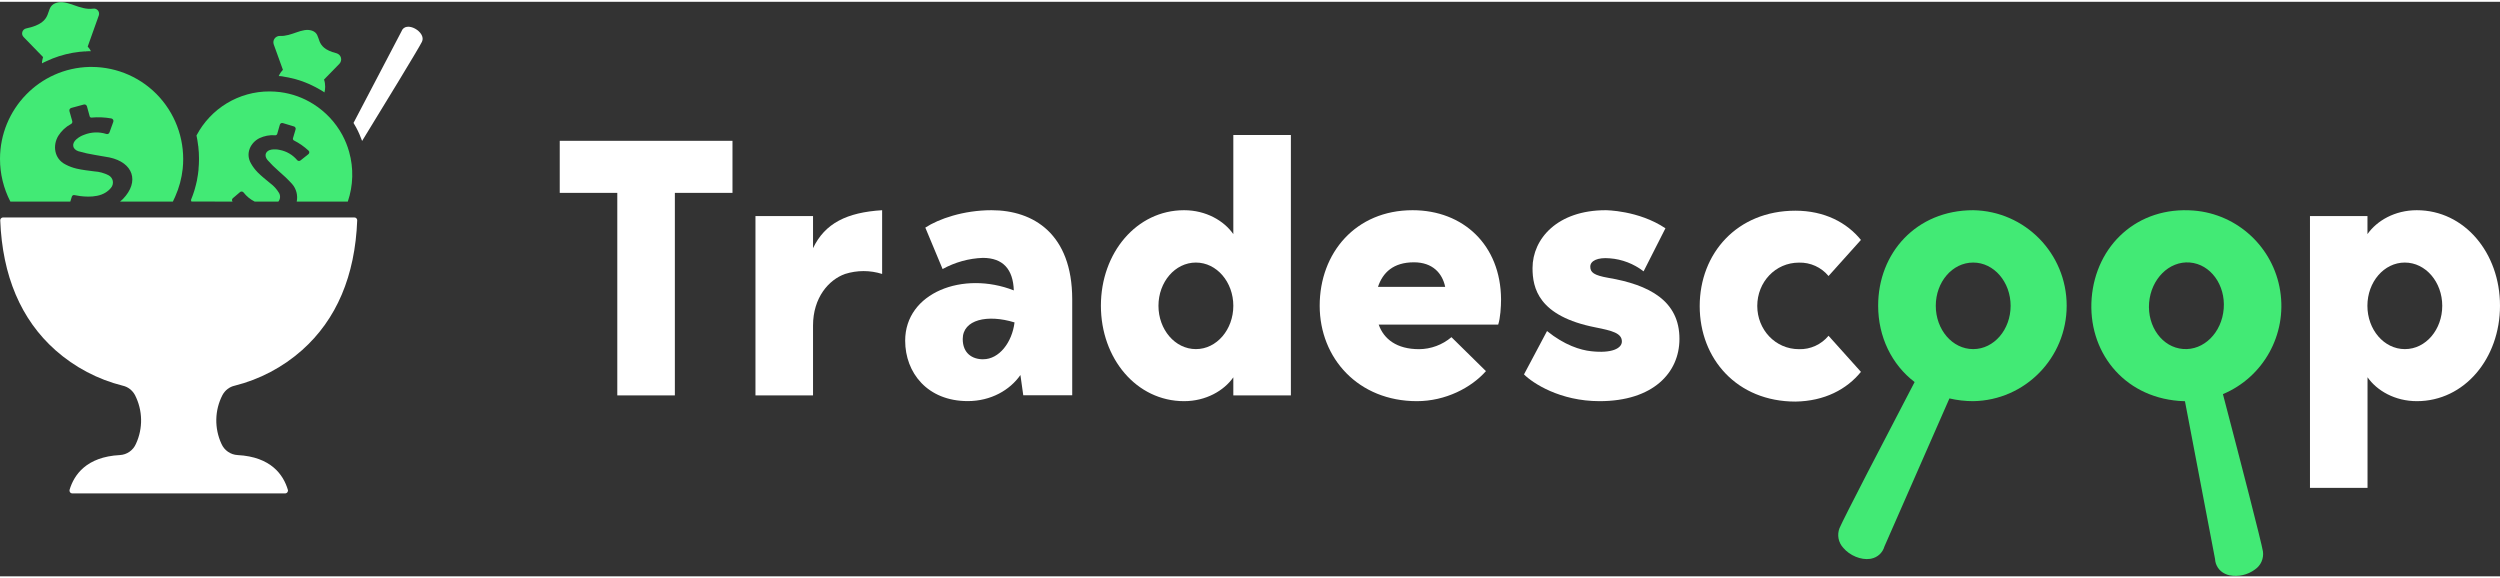 <?xml version="1.0" encoding="UTF-8"?>
<svg xmlns="http://www.w3.org/2000/svg" xmlns:xlink="http://www.w3.org/1999/xlink" width="160px" height="37px" viewBox="0 0 161 37" version="1.1">
<rect x="0" y="0" width="161" height="37" fill="#333333" stroke="none"/>
<g id="surface1">
<path style=" stroke:none;fill-rule:nonzero;fill:rgb(100%,100%,100%);fill-opacity:1;" d="M 36.047 12.305 L 39.754 12.305 L 39.754 25.348 L 43.461 25.348 L 43.461 12.305 L 47.172 12.305 L 47.172 8.953 L 36.047 8.953 Z M 36.047 12.305 "/>
<path style=" stroke:none;fill-rule:nonzero;fill:rgb(100%,100%,100%);fill-opacity:1;" d="M 52.359 15.867 L 52.359 13.797 L 48.652 13.797 L 48.652 25.348 L 52.359 25.348 L 52.359 20.855 C 52.359 19.039 53.379 17.898 54.422 17.527 C 55.199 17.281 56.031 17.281 56.809 17.527 L 56.809 13.422 C 54.539 13.562 53.125 14.262 52.359 15.867 Z M 52.359 15.867 "/>
<path style=" stroke:none;fill-rule:nonzero;fill:rgb(100%,100%,100%);fill-opacity:1;" d="M 63.855 13.422 C 62.047 13.422 60.449 13.98 59.59 14.543 L 60.703 17.211 C 61.5 16.773 62.391 16.523 63.297 16.492 C 64.598 16.492 65.246 17.234 65.289 18.586 C 62.023 17.305 58.293 18.727 58.293 21.824 C 58.293 23.895 59.73 25.715 62.324 25.715 C 63.809 25.715 65.035 25.012 65.715 24.035 L 65.898 25.34 L 69.051 25.34 L 69.051 19.145 C 69.043 14.961 66.57 13.422 63.855 13.422 Z M 63.32 23.023 C 62.602 23.023 62 22.629 62 21.719 C 62 20.461 63.598 20.113 65.336 20.648 C 65.176 21.945 64.34 23.02 63.32 23.02 Z M 63.32 23.023 "/>
<path style=" stroke:none;fill-rule:nonzero;fill:rgb(100%,100%,100%);fill-opacity:1;" d="M 79.426 14.961 C 78.824 14.098 77.664 13.422 76.254 13.422 C 73.191 13.422 70.898 16.172 70.898 19.57 C 70.898 22.973 73.191 25.719 76.254 25.719 C 77.664 25.719 78.824 25.043 79.426 24.184 L 79.426 25.348 L 83.133 25.348 L 83.133 8.578 L 79.426 8.578 Z M 77.016 22.367 C 75.672 22.367 74.605 21.109 74.605 19.578 C 74.605 18.047 75.672 16.793 77.016 16.793 C 78.359 16.793 79.426 18.051 79.426 19.578 C 79.426 21.105 78.359 22.367 77.016 22.367 Z M 77.016 22.367 "/>
<path style=" stroke:none;fill-rule:nonzero;fill:rgb(100%,100%,100%);fill-opacity:1;" d="M 90.969 13.422 C 87.305 13.422 84.988 16.172 84.988 19.57 C 84.988 22.973 87.492 25.719 91.246 25.719 C 93.094 25.719 94.746 24.855 95.695 23.785 L 93.473 21.598 C 92.887 22.094 92.148 22.367 91.387 22.371 C 89.949 22.371 89.113 21.719 88.789 20.789 L 96.484 20.789 C 96.621 20.371 96.668 19.648 96.668 19.156 C 96.645 15.664 94.234 13.422 90.969 13.422 Z M 88.742 18.359 C 89.051 17.43 89.738 16.777 91.055 16.777 C 92.258 16.777 92.887 17.477 93.07 18.359 Z M 88.742 18.359 "/>
<path style=" stroke:none;fill-rule:nonzero;fill:rgb(100%,100%,100%);fill-opacity:1;" d="M 103.574 17.777 C 102.648 17.613 102.414 17.43 102.414 17.055 C 102.414 16.684 102.879 16.449 103.668 16.52 C 104.457 16.578 105.215 16.871 105.848 17.359 L 107.254 14.586 C 105.516 13.422 103.402 13.422 103.402 13.422 C 100.297 13.422 98.695 15.262 98.695 17.148 C 98.695 18.43 99.066 20.246 102.754 20.969 C 103.816 21.18 104.449 21.34 104.449 21.875 C 104.449 22.32 103.801 22.652 102.48 22.504 C 101.785 22.434 100.742 22.109 99.629 21.203 L 98.145 23.996 C 98.703 24.555 100.457 25.719 103.012 25.719 C 106.465 25.719 108.156 23.879 108.156 21.715 C 108.164 19.246 106.191 18.219 103.574 17.777 Z M 103.574 17.777 "/>
<path style=" stroke:none;fill-rule:nonzero;fill:rgb(100%,100%,100%);fill-opacity:1;" d="M 119.844 23.832 L 117.758 21.508 C 117.289 22.074 116.586 22.395 115.855 22.371 C 114.328 22.371 113.168 21.113 113.168 19.586 C 113.168 18.055 114.328 16.797 115.855 16.797 C 116.586 16.777 117.289 17.094 117.758 17.66 L 119.844 15.336 C 118.938 14.219 117.5 13.453 115.625 13.453 C 111.871 13.453 109.461 16.199 109.461 19.598 C 109.461 23 111.871 25.746 115.625 25.746 C 117.5 25.719 118.938 24.953 119.844 23.832 Z M 119.844 23.832 "/>
<path style=" stroke:none;fill-rule:nonzero;fill:rgb(25.882%,91.765%,45.882%);fill-opacity:1;" d="M 127.074 13.422 C 123.41 13.422 120.953 16.172 120.953 19.57 C 120.953 21.582 121.832 23.367 123.301 24.488 C 121.379 28.168 118.723 33.277 118.461 33.906 C 118.297 34.336 118.391 34.82 118.699 35.156 C 119.121 35.664 119.852 35.961 120.434 35.875 L 120.516 35.859 C 120.922 35.777 121.246 35.473 121.359 35.074 L 125.543 25.543 C 126.043 25.66 126.559 25.719 127.074 25.719 C 130.414 25.668 133.094 22.93 133.094 19.57 C 133.094 16.215 130.414 13.477 127.074 13.422 Z M 127.074 22.367 C 125.727 22.367 124.664 21.109 124.664 19.578 C 124.664 18.047 125.727 16.793 127.074 16.793 C 128.418 16.793 129.484 18.051 129.484 19.578 C 129.484 21.105 128.418 22.367 127.074 22.367 Z M 127.074 22.367 "/>
<path style=" stroke:none;fill-rule:nonzero;fill:rgb(25.882%,91.765%,45.882%);fill-opacity:1;" d="M 141.289 13.445 C 137.637 13.152 134.973 15.699 134.703 19.086 C 134.438 22.477 136.707 25.418 140.32 25.703 C 140.449 25.715 140.582 25.719 140.711 25.723 L 142.648 35.879 C 142.668 36.297 142.918 36.664 143.293 36.836 C 143.383 36.879 143.48 36.914 143.578 36.934 C 144.152 37.043 144.75 36.91 145.219 36.559 C 145.598 36.305 145.797 35.852 145.734 35.398 C 145.625 34.758 144.348 29.816 143.156 25.266 C 145.766 24.172 147.289 21.426 146.844 18.617 C 146.402 15.812 144.105 13.676 141.289 13.445 Z M 143.207 19.766 C 143.086 21.301 141.926 22.469 140.586 22.359 C 139.25 22.254 138.281 20.914 138.402 19.383 C 138.527 17.852 139.688 16.684 141.023 16.789 C 142.359 16.898 143.328 18.234 143.207 19.766 Z M 143.207 19.766 "/>
<path style=" stroke:none;fill-rule:nonzero;fill:rgb(100%,100%,100%);fill-opacity:1;" d="M 155.641 13.422 C 154.227 13.422 153.07 14.098 152.465 14.961 L 152.465 13.797 L 148.762 13.797 L 148.762 31.305 L 152.469 31.305 L 152.469 24.18 C 153.074 25.043 154.23 25.719 155.648 25.719 C 158.707 25.719 161 22.969 161 19.57 C 161 16.168 158.707 13.422 155.641 13.422 Z M 154.871 22.367 C 153.527 22.367 152.461 21.109 152.461 19.578 C 152.461 18.047 153.527 16.793 154.871 16.793 C 156.215 16.793 157.281 18.051 157.281 19.578 C 157.281 21.105 156.227 22.367 154.879 22.367 Z M 154.871 22.367 "/>
<path style=" stroke:none;fill-rule:nonzero;fill:rgb(25.882%,91.765%,45.882%);fill-opacity:1;" d="M 4.527 12.867 C 4.562 12.758 4.594 12.652 4.629 12.543 C 4.652 12.473 4.723 12.434 4.789 12.449 C 5.141 12.523 6.148 12.688 6.785 12.293 C 6.922 12.211 7.043 12.109 7.145 11.984 C 7.25 11.863 7.293 11.699 7.266 11.539 C 7.234 11.383 7.133 11.246 6.992 11.172 C 6.707 11.027 6.398 10.941 6.078 10.922 C 5.699 10.871 5.309 10.832 4.941 10.746 C 4.691 10.688 4.445 10.598 4.219 10.477 C 3.469 10.098 3.391 9.227 3.754 8.633 C 3.957 8.312 4.234 8.051 4.566 7.875 C 4.602 7.859 4.633 7.828 4.648 7.789 C 4.664 7.75 4.664 7.703 4.648 7.668 C 4.586 7.461 4.531 7.258 4.473 7.047 C 4.461 7.004 4.465 6.957 4.484 6.918 C 4.504 6.879 4.543 6.852 4.586 6.836 L 5.395 6.617 C 5.48 6.59 5.574 6.645 5.598 6.73 L 5.777 7.379 C 5.793 7.43 5.84 7.465 5.895 7.457 C 6.32 7.418 6.75 7.438 7.172 7.512 C 7.219 7.52 7.258 7.551 7.285 7.594 C 7.309 7.633 7.312 7.684 7.297 7.73 L 7.051 8.41 C 7.023 8.496 6.93 8.539 6.848 8.512 C 6.379 8.363 5.871 8.383 5.414 8.566 C 5.234 8.629 5.066 8.727 4.922 8.852 C 4.602 9.125 4.652 9.496 5.051 9.625 C 5.402 9.727 5.758 9.805 6.121 9.863 C 6.43 9.926 6.738 9.961 7.047 10.023 C 8.574 10.348 9.008 11.574 7.914 12.703 C 7.855 12.762 7.793 12.812 7.73 12.867 L 11.133 12.867 C 11.188 12.758 11.238 12.648 11.285 12.539 C 11.539 11.973 11.699 11.367 11.766 10.75 C 11.941 9.078 11.402 7.41 10.285 6.16 C 9.168 4.91 7.574 4.199 5.902 4.195 L 5.762 4.195 C 2.559 4.27 0 6.902 0 10.125 C 0 11.078 0.23 12.02 0.668 12.867 Z M 4.527 12.867 "/>
<path style=" stroke:none;fill-rule:nonzero;fill:rgb(25.882%,91.765%,45.882%);fill-opacity:1;" d="M 2.773 3.559 C 2.75 3.625 2.734 3.691 2.723 3.762 C 2.711 3.828 2.703 3.898 2.703 3.965 L 2.812 3.906 C 2.879 3.871 2.949 3.84 3.02 3.812 C 3.137 3.758 3.254 3.707 3.375 3.656 C 3.934 3.434 4.52 3.289 5.117 3.223 C 5.242 3.207 5.371 3.199 5.5 3.191 L 5.523 3.215 L 5.531 3.191 C 5.602 3.191 5.668 3.18 5.734 3.18 L 5.855 3.18 C 5.828 3.133 5.805 3.082 5.773 3.039 C 5.742 2.992 5.691 2.934 5.648 2.883 L 6.363 0.879 C 6.402 0.766 6.379 0.645 6.305 0.555 C 6.23 0.465 6.113 0.422 6 0.441 C 5.098 0.562 4.328 -0.18 3.598 0.078 C 2.789 0.363 3.598 1.316 1.688 1.715 C 1.57 1.738 1.473 1.828 1.438 1.941 C 1.402 2.059 1.434 2.184 1.52 2.27 Z M 2.773 3.559 "/>
<path style=" stroke:none;fill-rule:nonzero;fill:rgb(25.882%,91.765%,45.882%);fill-opacity:1;" d="M 18.219 4.379 C 18.172 4.43 18.129 4.48 18.09 4.535 C 18.035 4.613 17.988 4.695 17.949 4.781 C 18.023 4.781 18.102 4.793 18.168 4.801 C 18.203 4.801 18.234 4.816 18.27 4.82 C 18.383 4.836 18.488 4.859 18.598 4.879 C 19.203 5 19.785 5.211 20.328 5.5 C 20.426 5.551 20.527 5.605 20.621 5.664 C 20.652 5.68 20.684 5.695 20.711 5.715 C 20.773 5.754 20.836 5.797 20.895 5.836 C 20.926 5.715 20.941 5.594 20.941 5.469 C 20.941 5.312 20.918 5.156 20.867 5.008 L 21.855 3.996 C 21.957 3.891 21.996 3.738 21.957 3.598 C 21.918 3.457 21.805 3.352 21.664 3.312 C 20.141 2.93 20.805 2.109 20.094 1.859 C 19.461 1.641 18.793 2.242 18.02 2.199 C 17.887 2.195 17.758 2.262 17.68 2.371 C 17.602 2.48 17.586 2.621 17.629 2.746 Z M 18.219 4.379 "/>
<path style=" stroke:none;fill-rule:nonzero;fill:rgb(100%,100%,100%);fill-opacity:1;" d="M 25.848 1.918 L 22.766 7.801 C 22.824 7.898 22.883 7.992 22.934 8.09 C 23.086 8.371 23.211 8.66 23.32 8.961 C 24.68 6.742 26.965 3.004 27.172 2.578 C 27.488 1.957 26.117 1.152 25.848 1.918 Z M 25.848 1.918 "/>
<path style=" stroke:none;fill-rule:nonzero;fill:rgb(25.882%,91.765%,45.882%);fill-opacity:1;" d="M 14.977 12.867 C 14.949 12.836 14.938 12.793 14.941 12.75 C 14.945 12.711 14.965 12.672 15 12.645 L 15.461 12.254 C 15.492 12.227 15.531 12.215 15.574 12.219 C 15.613 12.223 15.652 12.242 15.68 12.273 C 15.871 12.523 16.121 12.727 16.402 12.867 L 17.926 12.867 C 18.055 12.711 18.07 12.492 17.973 12.316 C 17.824 12.066 17.625 11.848 17.391 11.676 C 17.121 11.453 16.844 11.234 16.598 10.988 C 16.434 10.82 16.289 10.633 16.172 10.426 C 15.777 9.766 16.141 9.062 16.711 8.781 C 17.02 8.637 17.359 8.57 17.699 8.594 C 17.738 8.602 17.777 8.594 17.809 8.57 C 17.84 8.547 17.859 8.512 17.863 8.473 C 17.914 8.289 17.973 8.109 18.02 7.922 C 18.031 7.879 18.059 7.844 18.094 7.824 C 18.133 7.801 18.176 7.797 18.219 7.812 L 18.93 8.027 C 18.969 8.035 19.004 8.062 19.023 8.102 C 19.043 8.137 19.051 8.184 19.035 8.223 C 18.98 8.41 18.922 8.598 18.867 8.789 C 18.852 8.844 18.879 8.902 18.93 8.93 C 19.27 9.102 19.582 9.32 19.863 9.578 C 19.898 9.609 19.922 9.652 19.918 9.703 C 19.914 9.75 19.891 9.793 19.852 9.82 L 19.355 10.215 C 19.32 10.242 19.281 10.254 19.238 10.25 C 19.195 10.246 19.16 10.223 19.133 10.191 C 18.844 9.852 18.449 9.621 18.012 9.539 C 17.844 9.5 17.668 9.492 17.5 9.516 C 17.117 9.574 16.98 9.883 17.223 10.184 C 17.441 10.434 17.68 10.668 17.93 10.887 C 18.242 11.152 18.539 11.434 18.812 11.734 C 19.082 12.043 19.191 12.465 19.109 12.867 L 22.398 12.867 C 22.75 11.832 22.781 10.715 22.484 9.664 C 22.379 9.285 22.23 8.922 22.047 8.578 C 21.605 7.762 20.957 7.074 20.172 6.582 C 19.523 6.172 18.797 5.914 18.039 5.816 C 17.812 5.789 17.586 5.773 17.359 5.773 C 15.387 5.766 13.574 6.859 12.652 8.613 C 12.664 8.656 12.668 8.699 12.68 8.742 L 12.711 8.91 C 12.723 8.992 12.738 9.066 12.746 9.152 C 12.746 9.207 12.762 9.258 12.77 9.309 C 12.781 9.398 12.789 9.488 12.793 9.578 C 12.793 9.625 12.801 9.668 12.805 9.715 C 12.812 9.848 12.816 9.984 12.816 10.121 C 12.816 10.336 12.805 10.551 12.785 10.766 C 12.785 10.785 12.785 10.801 12.785 10.82 C 12.766 11.023 12.734 11.223 12.695 11.426 L 12.684 11.504 C 12.641 11.699 12.594 11.891 12.539 12.078 L 12.512 12.172 C 12.453 12.359 12.387 12.543 12.312 12.727 C 12.312 12.742 12.305 12.758 12.297 12.77 L 12.328 12.863 Z M 14.977 12.867 "/>
<path style=" stroke:none;fill-rule:nonzero;fill:rgb(100%,100%,100%);fill-opacity:1;" d="M 22.809 13.887 L 0.199 13.887 C 0.148 13.887 0.102 13.91 0.066 13.945 C 0.031 13.98 0.012 14.031 0.016 14.078 C 0.152 17.641 1.348 20.461 3.566 22.434 C 4.809 23.535 6.297 24.32 7.906 24.723 C 8.242 24.797 8.527 25.02 8.691 25.324 C 9.195 26.305 9.219 27.469 8.754 28.469 C 8.574 28.887 8.172 29.168 7.715 29.191 C 5.559 29.305 4.766 30.469 4.48 31.43 C 4.465 31.48 4.477 31.539 4.508 31.582 C 4.543 31.633 4.602 31.66 4.66 31.66 L 18.359 31.66 C 18.418 31.66 18.477 31.633 18.512 31.582 C 18.543 31.539 18.555 31.48 18.539 31.43 C 18.254 30.469 17.461 29.305 15.305 29.191 C 14.848 29.168 14.445 28.887 14.262 28.469 C 13.797 27.465 13.82 26.305 14.328 25.324 C 14.492 25.02 14.777 24.797 15.113 24.723 C 16.723 24.32 18.211 23.535 19.453 22.434 C 21.672 20.461 22.867 17.648 23.004 14.078 C 23.008 14.031 22.988 13.98 22.953 13.945 C 22.918 13.906 22.863 13.887 22.809 13.887 Z M 22.809 13.887 "/>
</g>
</svg>
